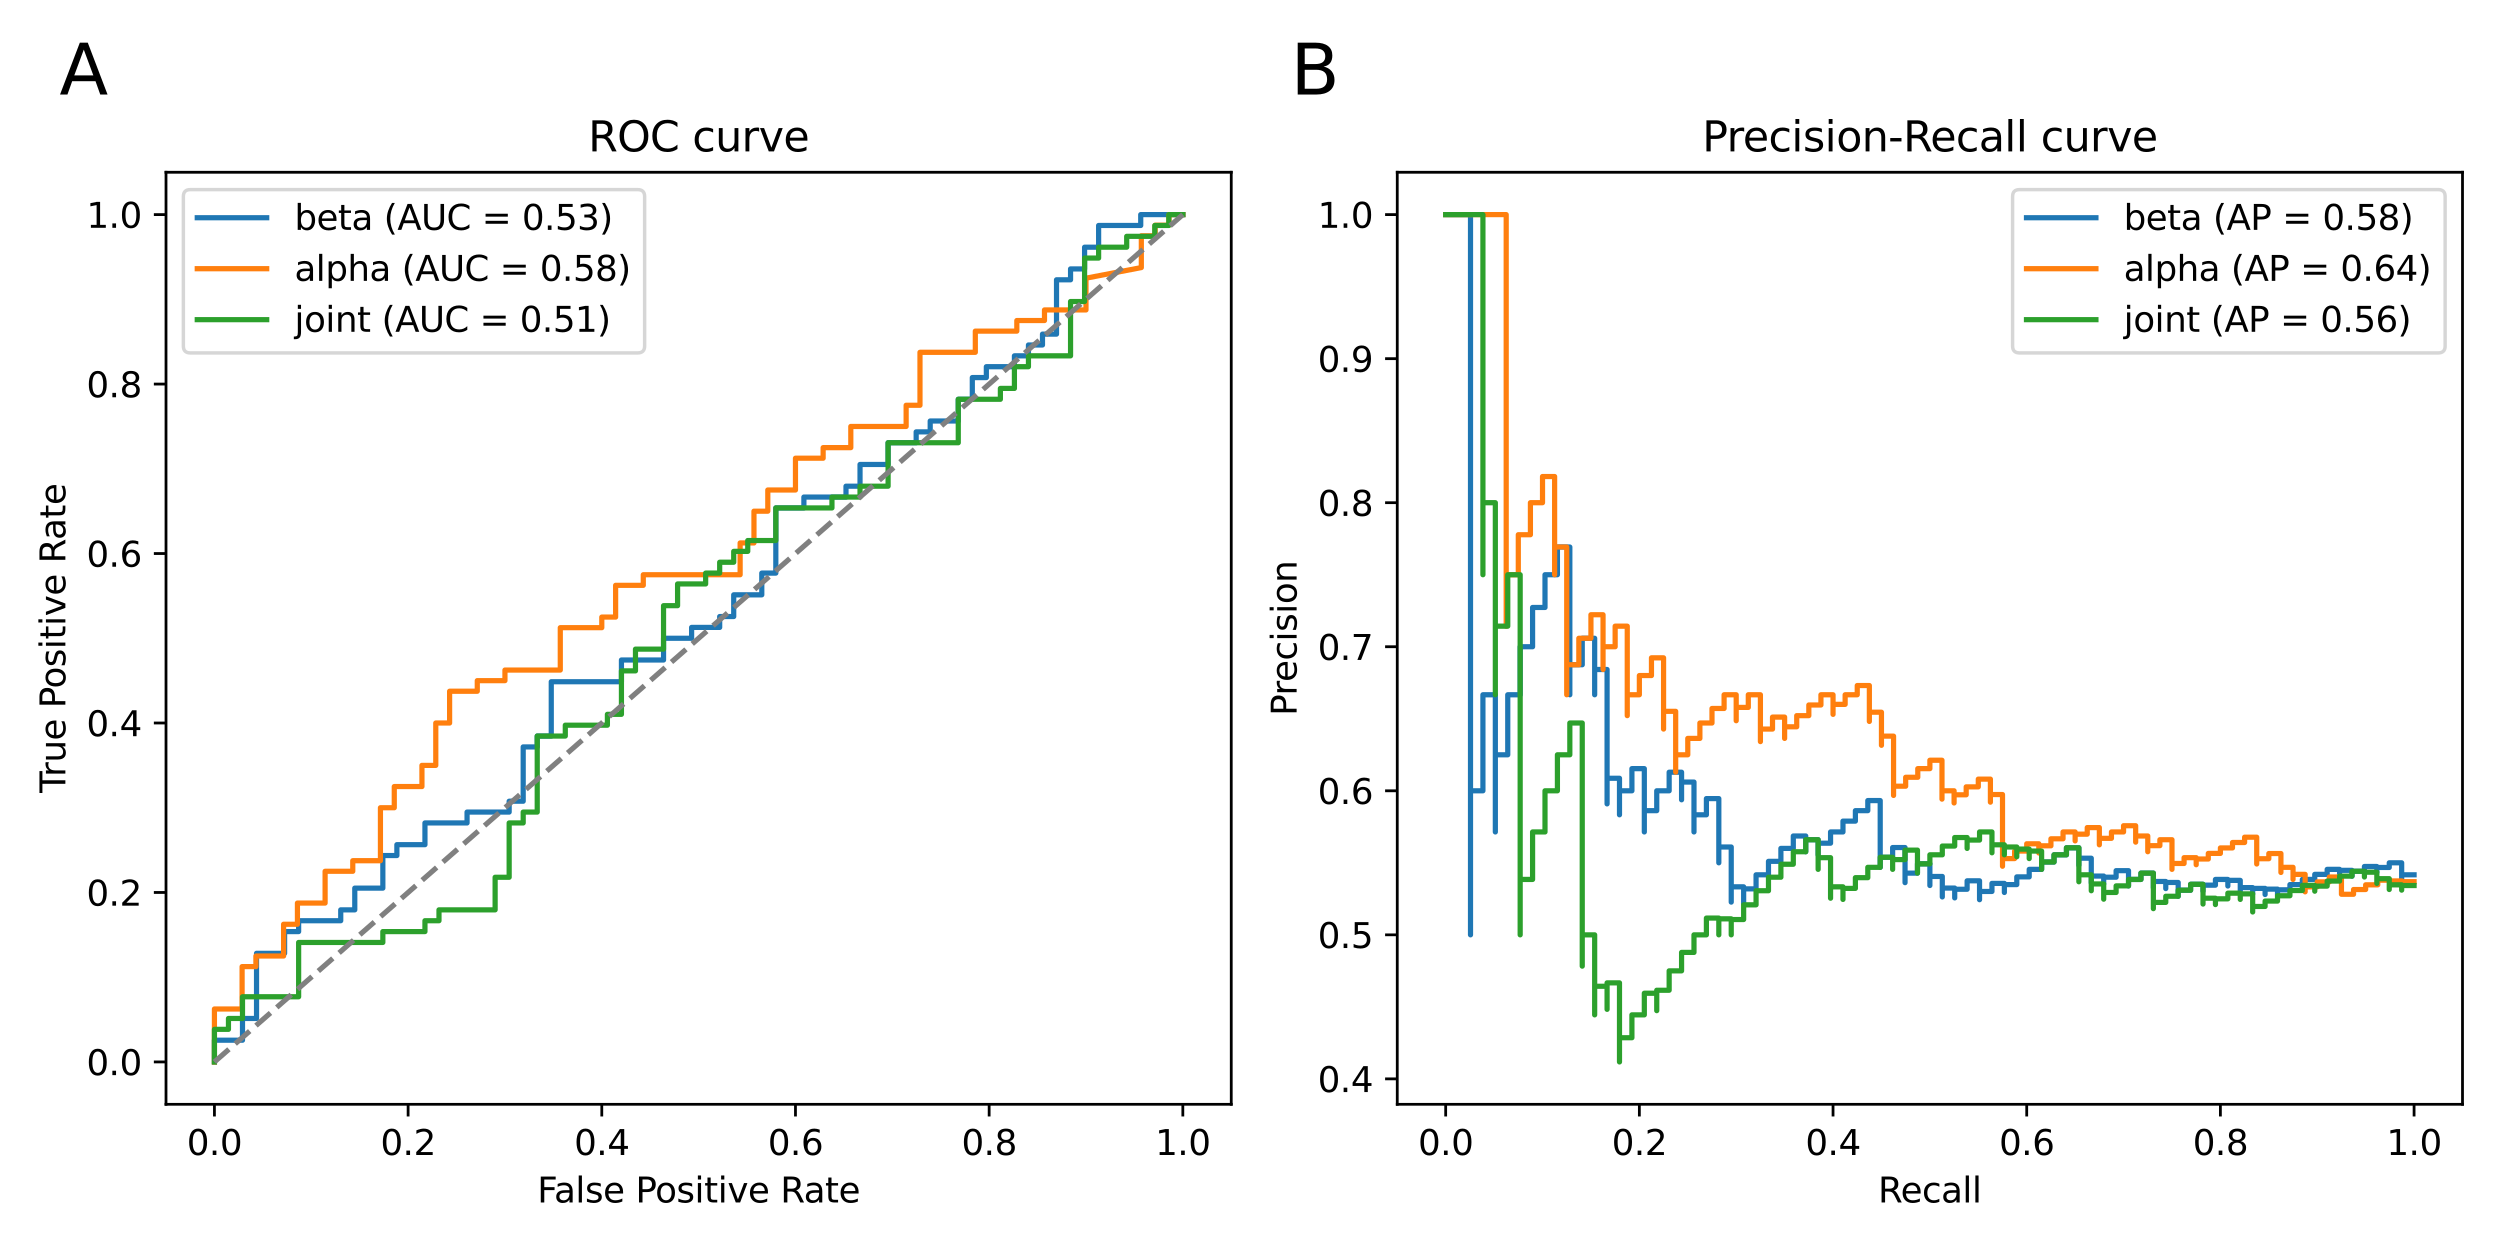 <?xml version="1.0" encoding="utf-8" standalone="no"?>
<!DOCTYPE svg PUBLIC "-//W3C//DTD SVG 1.1//EN"
  "http://www.w3.org/Graphics/SVG/1.1/DTD/svg11.dtd">
<svg xmlns:xlink="http://www.w3.org/1999/xlink" width="720pt" height="360pt" viewBox="0 0 720 360" xmlns="http://www.w3.org/2000/svg" version="1.1">
 <defs>
  <style type="text/css">*{stroke-linejoin: round; stroke-linecap: butt}</style>
 </defs>
 <g id="figure_1">
  <g id="patch_1">
   <path d="M 0 360 
L 720 360 
L 720 0 
L 0 0 
z
" style="fill: #ffffff"/>
  </g>
  <g id="axes_1">
   <g id="patch_2">
    <path d="M 47.81 318.04 
L 354.6 318.04 
L 354.6 49.608 
L 47.81 49.608 
z
" style="fill: #ffffff"/>
   </g>
   <g id="matplotlib.axis_1">
    <g id="xtick_1">
     <g id="line2d_1">
      <defs>
       <path id="m1f11c22a73" d="M 0 0 
L 0 3.5 
" style="stroke: #000000; stroke-width: 0.8"/>
      </defs>
      <g>
       <use xlink:href="#m1f11c22a73" x="61.755" y="318.04" style="stroke: #000000; stroke-width: 0.8"/>
      </g>
     </g>
     <g id="text_1">
      <!-- 0.0 -->
      <g transform="translate(53.803 332.638)scale(0.1 -0.1)">
       <defs>
        <path id="DejaVuSans-30" d="M 2034 4250 
Q 1547 4250 1301 3770 
Q 1056 3291 1056 2328 
Q 1056 1369 1301 889 
Q 1547 409 2034 409 
Q 2525 409 2770 889 
Q 3016 1369 3016 2328 
Q 3016 3291 2770 3770 
Q 2525 4250 2034 4250 
z
M 2034 4750 
Q 2819 4750 3233 4129 
Q 3647 3509 3647 2328 
Q 3647 1150 3233 529 
Q 2819 -91 2034 -91 
Q 1250 -91 836 529 
Q 422 1150 422 2328 
Q 422 3509 836 4129 
Q 1250 4750 2034 4750 
z
" transform="scale(0.016)"/>
        <path id="DejaVuSans-2e" d="M 684 794 
L 1344 794 
L 1344 0 
L 684 0 
L 684 794 
z
" transform="scale(0.016)"/>
       </defs>
       <use xlink:href="#DejaVuSans-30"/>
       <use xlink:href="#DejaVuSans-2e" x="63.623"/>
       <use xlink:href="#DejaVuSans-30" x="95.41"/>
      </g>
     </g>
    </g>
    <g id="xtick_2">
     <g id="line2d_2">
      <g>
       <use xlink:href="#m1f11c22a73" x="117.535" y="318.04" style="stroke: #000000; stroke-width: 0.8"/>
      </g>
     </g>
     <g id="text_2">
      <!-- 0.2 -->
      <g transform="translate(109.583 332.638)scale(0.1 -0.1)">
       <defs>
        <path id="DejaVuSans-32" d="M 1228 531 
L 3431 531 
L 3431 0 
L 469 0 
L 469 531 
Q 828 903 1448 1529 
Q 2069 2156 2228 2338 
Q 2531 2678 2651 2914 
Q 2772 3150 2772 3378 
Q 2772 3750 2511 3984 
Q 2250 4219 1831 4219 
Q 1534 4219 1204 4116 
Q 875 4013 500 3803 
L 500 4441 
Q 881 4594 1212 4672 
Q 1544 4750 1819 4750 
Q 2544 4750 2975 4387 
Q 3406 4025 3406 3419 
Q 3406 3131 3298 2873 
Q 3191 2616 2906 2266 
Q 2828 2175 2409 1742 
Q 1991 1309 1228 531 
z
" transform="scale(0.016)"/>
       </defs>
       <use xlink:href="#DejaVuSans-30"/>
       <use xlink:href="#DejaVuSans-2e" x="63.623"/>
       <use xlink:href="#DejaVuSans-32" x="95.41"/>
      </g>
     </g>
    </g>
    <g id="xtick_3">
     <g id="line2d_3">
      <g>
       <use xlink:href="#m1f11c22a73" x="173.315" y="318.04" style="stroke: #000000; stroke-width: 0.8"/>
      </g>
     </g>
     <g id="text_3">
      <!-- 0.4 -->
      <g transform="translate(165.363 332.638)scale(0.1 -0.1)">
       <defs>
        <path id="DejaVuSans-34" d="M 2419 4116 
L 825 1625 
L 2419 1625 
L 2419 4116 
z
M 2253 4666 
L 3047 4666 
L 3047 1625 
L 3713 1625 
L 3713 1100 
L 3047 1100 
L 3047 0 
L 2419 0 
L 2419 1100 
L 313 1100 
L 313 1709 
L 2253 4666 
z
" transform="scale(0.016)"/>
       </defs>
       <use xlink:href="#DejaVuSans-30"/>
       <use xlink:href="#DejaVuSans-2e" x="63.623"/>
       <use xlink:href="#DejaVuSans-34" x="95.41"/>
      </g>
     </g>
    </g>
    <g id="xtick_4">
     <g id="line2d_4">
      <g>
       <use xlink:href="#m1f11c22a73" x="229.095" y="318.04" style="stroke: #000000; stroke-width: 0.8"/>
      </g>
     </g>
     <g id="text_4">
      <!-- 0.6 -->
      <g transform="translate(221.143 332.638)scale(0.1 -0.1)">
       <defs>
        <path id="DejaVuSans-36" d="M 2113 2584 
Q 1688 2584 1439 2293 
Q 1191 2003 1191 1497 
Q 1191 994 1439 701 
Q 1688 409 2113 409 
Q 2538 409 2786 701 
Q 3034 994 3034 1497 
Q 3034 2003 2786 2293 
Q 2538 2584 2113 2584 
z
M 3366 4563 
L 3366 3988 
Q 3128 4100 2886 4159 
Q 2644 4219 2406 4219 
Q 1781 4219 1451 3797 
Q 1122 3375 1075 2522 
Q 1259 2794 1537 2939 
Q 1816 3084 2150 3084 
Q 2853 3084 3261 2657 
Q 3669 2231 3669 1497 
Q 3669 778 3244 343 
Q 2819 -91 2113 -91 
Q 1303 -91 875 529 
Q 447 1150 447 2328 
Q 447 3434 972 4092 
Q 1497 4750 2381 4750 
Q 2619 4750 2861 4703 
Q 3103 4656 3366 4563 
z
" transform="scale(0.016)"/>
       </defs>
       <use xlink:href="#DejaVuSans-30"/>
       <use xlink:href="#DejaVuSans-2e" x="63.623"/>
       <use xlink:href="#DejaVuSans-36" x="95.41"/>
      </g>
     </g>
    </g>
    <g id="xtick_5">
     <g id="line2d_5">
      <g>
       <use xlink:href="#m1f11c22a73" x="284.875" y="318.04" style="stroke: #000000; stroke-width: 0.8"/>
      </g>
     </g>
     <g id="text_5">
      <!-- 0.8 -->
      <g transform="translate(276.923 332.638)scale(0.1 -0.1)">
       <defs>
        <path id="DejaVuSans-38" d="M 2034 2216 
Q 1584 2216 1326 1975 
Q 1069 1734 1069 1313 
Q 1069 891 1326 650 
Q 1584 409 2034 409 
Q 2484 409 2743 651 
Q 3003 894 3003 1313 
Q 3003 1734 2745 1975 
Q 2488 2216 2034 2216 
z
M 1403 2484 
Q 997 2584 770 2862 
Q 544 3141 544 3541 
Q 544 4100 942 4425 
Q 1341 4750 2034 4750 
Q 2731 4750 3128 4425 
Q 3525 4100 3525 3541 
Q 3525 3141 3298 2862 
Q 3072 2584 2669 2484 
Q 3125 2378 3379 2068 
Q 3634 1759 3634 1313 
Q 3634 634 3220 271 
Q 2806 -91 2034 -91 
Q 1263 -91 848 271 
Q 434 634 434 1313 
Q 434 1759 690 2068 
Q 947 2378 1403 2484 
z
M 1172 3481 
Q 1172 3119 1398 2916 
Q 1625 2713 2034 2713 
Q 2441 2713 2670 2916 
Q 2900 3119 2900 3481 
Q 2900 3844 2670 4047 
Q 2441 4250 2034 4250 
Q 1625 4250 1398 4047 
Q 1172 3844 1172 3481 
z
" transform="scale(0.016)"/>
       </defs>
       <use xlink:href="#DejaVuSans-30"/>
       <use xlink:href="#DejaVuSans-2e" x="63.623"/>
       <use xlink:href="#DejaVuSans-38" x="95.41"/>
      </g>
     </g>
    </g>
    <g id="xtick_6">
     <g id="line2d_6">
      <g>
       <use xlink:href="#m1f11c22a73" x="340.655" y="318.04" style="stroke: #000000; stroke-width: 0.8"/>
      </g>
     </g>
     <g id="text_6">
      <!-- 1.0 -->
      <g transform="translate(332.703 332.638)scale(0.1 -0.1)">
       <defs>
        <path id="DejaVuSans-31" d="M 794 531 
L 1825 531 
L 1825 4091 
L 703 3866 
L 703 4441 
L 1819 4666 
L 2450 4666 
L 2450 531 
L 3481 531 
L 3481 0 
L 794 0 
L 794 531 
z
" transform="scale(0.016)"/>
       </defs>
       <use xlink:href="#DejaVuSans-31"/>
       <use xlink:href="#DejaVuSans-2e" x="63.623"/>
       <use xlink:href="#DejaVuSans-30" x="95.41"/>
      </g>
     </g>
    </g>
    <g id="text_7">
     <!-- False Positive Rate -->
     <g transform="translate(154.739 346.317)scale(0.1 -0.1)">
      <defs>
       <path id="DejaVuSans-46" d="M 628 4666 
L 3309 4666 
L 3309 4134 
L 1259 4134 
L 1259 2759 
L 3109 2759 
L 3109 2228 
L 1259 2228 
L 1259 0 
L 628 0 
L 628 4666 
z
" transform="scale(0.016)"/>
       <path id="DejaVuSans-61" d="M 2194 1759 
Q 1497 1759 1228 1600 
Q 959 1441 959 1056 
Q 959 750 1161 570 
Q 1363 391 1709 391 
Q 2188 391 2477 730 
Q 2766 1069 2766 1631 
L 2766 1759 
L 2194 1759 
z
M 3341 1997 
L 3341 0 
L 2766 0 
L 2766 531 
Q 2569 213 2275 61 
Q 1981 -91 1556 -91 
Q 1019 -91 701 211 
Q 384 513 384 1019 
Q 384 1609 779 1909 
Q 1175 2209 1959 2209 
L 2766 2209 
L 2766 2266 
Q 2766 2663 2505 2880 
Q 2244 3097 1772 3097 
Q 1472 3097 1187 3025 
Q 903 2953 641 2809 
L 641 3341 
Q 956 3463 1253 3523 
Q 1550 3584 1831 3584 
Q 2591 3584 2966 3190 
Q 3341 2797 3341 1997 
z
" transform="scale(0.016)"/>
       <path id="DejaVuSans-6c" d="M 603 4863 
L 1178 4863 
L 1178 0 
L 603 0 
L 603 4863 
z
" transform="scale(0.016)"/>
       <path id="DejaVuSans-73" d="M 2834 3397 
L 2834 2853 
Q 2591 2978 2328 3040 
Q 2066 3103 1784 3103 
Q 1356 3103 1142 2972 
Q 928 2841 928 2578 
Q 928 2378 1081 2264 
Q 1234 2150 1697 2047 
L 1894 2003 
Q 2506 1872 2764 1633 
Q 3022 1394 3022 966 
Q 3022 478 2636 193 
Q 2250 -91 1575 -91 
Q 1294 -91 989 -36 
Q 684 19 347 128 
L 347 722 
Q 666 556 975 473 
Q 1284 391 1588 391 
Q 1994 391 2212 530 
Q 2431 669 2431 922 
Q 2431 1156 2273 1281 
Q 2116 1406 1581 1522 
L 1381 1569 
Q 847 1681 609 1914 
Q 372 2147 372 2553 
Q 372 3047 722 3315 
Q 1072 3584 1716 3584 
Q 2034 3584 2315 3537 
Q 2597 3491 2834 3397 
z
" transform="scale(0.016)"/>
       <path id="DejaVuSans-65" d="M 3597 1894 
L 3597 1613 
L 953 1613 
Q 991 1019 1311 708 
Q 1631 397 2203 397 
Q 2534 397 2845 478 
Q 3156 559 3463 722 
L 3463 178 
Q 3153 47 2828 -22 
Q 2503 -91 2169 -91 
Q 1331 -91 842 396 
Q 353 884 353 1716 
Q 353 2575 817 3079 
Q 1281 3584 2069 3584 
Q 2775 3584 3186 3129 
Q 3597 2675 3597 1894 
z
M 3022 2063 
Q 3016 2534 2758 2815 
Q 2500 3097 2075 3097 
Q 1594 3097 1305 2825 
Q 1016 2553 972 2059 
L 3022 2063 
z
" transform="scale(0.016)"/>
       <path id="DejaVuSans-20" transform="scale(0.016)"/>
       <path id="DejaVuSans-50" d="M 1259 4147 
L 1259 2394 
L 2053 2394 
Q 2494 2394 2734 2622 
Q 2975 2850 2975 3272 
Q 2975 3691 2734 3919 
Q 2494 4147 2053 4147 
L 1259 4147 
z
M 628 4666 
L 2053 4666 
Q 2838 4666 3239 4311 
Q 3641 3956 3641 3272 
Q 3641 2581 3239 2228 
Q 2838 1875 2053 1875 
L 1259 1875 
L 1259 0 
L 628 0 
L 628 4666 
z
" transform="scale(0.016)"/>
       <path id="DejaVuSans-6f" d="M 1959 3097 
Q 1497 3097 1228 2736 
Q 959 2375 959 1747 
Q 959 1119 1226 758 
Q 1494 397 1959 397 
Q 2419 397 2687 759 
Q 2956 1122 2956 1747 
Q 2956 2369 2687 2733 
Q 2419 3097 1959 3097 
z
M 1959 3584 
Q 2709 3584 3137 3096 
Q 3566 2609 3566 1747 
Q 3566 888 3137 398 
Q 2709 -91 1959 -91 
Q 1206 -91 779 398 
Q 353 888 353 1747 
Q 353 2609 779 3096 
Q 1206 3584 1959 3584 
z
" transform="scale(0.016)"/>
       <path id="DejaVuSans-69" d="M 603 3500 
L 1178 3500 
L 1178 0 
L 603 0 
L 603 3500 
z
M 603 4863 
L 1178 4863 
L 1178 4134 
L 603 4134 
L 603 4863 
z
" transform="scale(0.016)"/>
       <path id="DejaVuSans-74" d="M 1172 4494 
L 1172 3500 
L 2356 3500 
L 2356 3053 
L 1172 3053 
L 1172 1153 
Q 1172 725 1289 603 
Q 1406 481 1766 481 
L 2356 481 
L 2356 0 
L 1766 0 
Q 1100 0 847 248 
Q 594 497 594 1153 
L 594 3053 
L 172 3053 
L 172 3500 
L 594 3500 
L 594 4494 
L 1172 4494 
z
" transform="scale(0.016)"/>
       <path id="DejaVuSans-76" d="M 191 3500 
L 800 3500 
L 1894 563 
L 2988 3500 
L 3597 3500 
L 2284 0 
L 1503 0 
L 191 3500 
z
" transform="scale(0.016)"/>
       <path id="DejaVuSans-52" d="M 2841 2188 
Q 3044 2119 3236 1894 
Q 3428 1669 3622 1275 
L 4263 0 
L 3584 0 
L 2988 1197 
Q 2756 1666 2539 1819 
Q 2322 1972 1947 1972 
L 1259 1972 
L 1259 0 
L 628 0 
L 628 4666 
L 2053 4666 
Q 2853 4666 3247 4331 
Q 3641 3997 3641 3322 
Q 3641 2881 3436 2590 
Q 3231 2300 2841 2188 
z
M 1259 4147 
L 1259 2491 
L 2053 2491 
Q 2509 2491 2742 2702 
Q 2975 2913 2975 3322 
Q 2975 3731 2742 3939 
Q 2509 4147 2053 4147 
L 1259 4147 
z
" transform="scale(0.016)"/>
      </defs>
      <use xlink:href="#DejaVuSans-46"/>
      <use xlink:href="#DejaVuSans-61" x="48.395"/>
      <use xlink:href="#DejaVuSans-6c" x="109.674"/>
      <use xlink:href="#DejaVuSans-73" x="137.457"/>
      <use xlink:href="#DejaVuSans-65" x="189.557"/>
      <use xlink:href="#DejaVuSans-20" x="251.08"/>
      <use xlink:href="#DejaVuSans-50" x="282.867"/>
      <use xlink:href="#DejaVuSans-6f" x="339.545"/>
      <use xlink:href="#DejaVuSans-73" x="400.727"/>
      <use xlink:href="#DejaVuSans-69" x="452.826"/>
      <use xlink:href="#DejaVuSans-74" x="480.609"/>
      <use xlink:href="#DejaVuSans-69" x="519.818"/>
      <use xlink:href="#DejaVuSans-76" x="547.602"/>
      <use xlink:href="#DejaVuSans-65" x="606.781"/>
      <use xlink:href="#DejaVuSans-20" x="668.305"/>
      <use xlink:href="#DejaVuSans-52" x="700.092"/>
      <use xlink:href="#DejaVuSans-61" x="767.324"/>
      <use xlink:href="#DejaVuSans-74" x="828.604"/>
      <use xlink:href="#DejaVuSans-65" x="867.812"/>
     </g>
    </g>
   </g>
   <g id="matplotlib.axis_2">
    <g id="ytick_1">
     <g id="line2d_7">
      <defs>
       <path id="mabf8951d3c" d="M 0 0 
L -3.5 0 
" style="stroke: #000000; stroke-width: 0.8"/>
      </defs>
      <g>
       <use xlink:href="#mabf8951d3c" x="47.81" y="305.839" style="stroke: #000000; stroke-width: 0.8"/>
      </g>
     </g>
     <g id="text_8">
      <!-- 0.0 -->
      <g transform="translate(24.907 309.638)scale(0.1 -0.1)">
       <use xlink:href="#DejaVuSans-30"/>
       <use xlink:href="#DejaVuSans-2e" x="63.623"/>
       <use xlink:href="#DejaVuSans-30" x="95.41"/>
      </g>
     </g>
    </g>
    <g id="ytick_2">
     <g id="line2d_8">
      <g>
       <use xlink:href="#mabf8951d3c" x="47.81" y="257.033" style="stroke: #000000; stroke-width: 0.8"/>
      </g>
     </g>
     <g id="text_9">
      <!-- 0.2 -->
      <g transform="translate(24.907 260.832)scale(0.1 -0.1)">
       <use xlink:href="#DejaVuSans-30"/>
       <use xlink:href="#DejaVuSans-2e" x="63.623"/>
       <use xlink:href="#DejaVuSans-32" x="95.41"/>
      </g>
     </g>
    </g>
    <g id="ytick_3">
     <g id="line2d_9">
      <g>
       <use xlink:href="#mabf8951d3c" x="47.81" y="208.227" style="stroke: #000000; stroke-width: 0.8"/>
      </g>
     </g>
     <g id="text_10">
      <!-- 0.4 -->
      <g transform="translate(24.907 212.026)scale(0.1 -0.1)">
       <use xlink:href="#DejaVuSans-30"/>
       <use xlink:href="#DejaVuSans-2e" x="63.623"/>
       <use xlink:href="#DejaVuSans-34" x="95.41"/>
      </g>
     </g>
    </g>
    <g id="ytick_4">
     <g id="line2d_10">
      <g>
       <use xlink:href="#mabf8951d3c" x="47.81" y="159.421" style="stroke: #000000; stroke-width: 0.8"/>
      </g>
     </g>
     <g id="text_11">
      <!-- 0.6 -->
      <g transform="translate(24.907 163.22)scale(0.1 -0.1)">
       <use xlink:href="#DejaVuSans-30"/>
       <use xlink:href="#DejaVuSans-2e" x="63.623"/>
       <use xlink:href="#DejaVuSans-36" x="95.41"/>
      </g>
     </g>
    </g>
    <g id="ytick_5">
     <g id="line2d_11">
      <g>
       <use xlink:href="#mabf8951d3c" x="47.81" y="110.615" style="stroke: #000000; stroke-width: 0.8"/>
      </g>
     </g>
     <g id="text_12">
      <!-- 0.8 -->
      <g transform="translate(24.907 114.414)scale(0.1 -0.1)">
       <use xlink:href="#DejaVuSans-30"/>
       <use xlink:href="#DejaVuSans-2e" x="63.623"/>
       <use xlink:href="#DejaVuSans-38" x="95.41"/>
      </g>
     </g>
    </g>
    <g id="ytick_6">
     <g id="line2d_12">
      <g>
       <use xlink:href="#mabf8951d3c" x="47.81" y="61.809" style="stroke: #000000; stroke-width: 0.8"/>
      </g>
     </g>
     <g id="text_13">
      <!-- 1.0 -->
      <g transform="translate(24.907 65.609)scale(0.1 -0.1)">
       <use xlink:href="#DejaVuSans-31"/>
       <use xlink:href="#DejaVuSans-2e" x="63.623"/>
       <use xlink:href="#DejaVuSans-30" x="95.41"/>
      </g>
     </g>
    </g>
    <g id="text_14">
     <!-- True Positive Rate -->
     <g transform="translate(18.827 228.354)rotate(-90)scale(0.1 -0.1)">
      <defs>
       <path id="DejaVuSans-54" d="M -19 4666 
L 3928 4666 
L 3928 4134 
L 2272 4134 
L 2272 0 
L 1638 0 
L 1638 4134 
L -19 4134 
L -19 4666 
z
" transform="scale(0.016)"/>
       <path id="DejaVuSans-72" d="M 2631 2963 
Q 2534 3019 2420 3045 
Q 2306 3072 2169 3072 
Q 1681 3072 1420 2755 
Q 1159 2438 1159 1844 
L 1159 0 
L 581 0 
L 581 3500 
L 1159 3500 
L 1159 2956 
Q 1341 3275 1631 3429 
Q 1922 3584 2338 3584 
Q 2397 3584 2469 3576 
Q 2541 3569 2628 3553 
L 2631 2963 
z
" transform="scale(0.016)"/>
       <path id="DejaVuSans-75" d="M 544 1381 
L 544 3500 
L 1119 3500 
L 1119 1403 
Q 1119 906 1312 657 
Q 1506 409 1894 409 
Q 2359 409 2629 706 
Q 2900 1003 2900 1516 
L 2900 3500 
L 3475 3500 
L 3475 0 
L 2900 0 
L 2900 538 
Q 2691 219 2414 64 
Q 2138 -91 1772 -91 
Q 1169 -91 856 284 
Q 544 659 544 1381 
z
M 1991 3584 
L 1991 3584 
z
" transform="scale(0.016)"/>
      </defs>
      <use xlink:href="#DejaVuSans-54"/>
      <use xlink:href="#DejaVuSans-72" x="46.334"/>
      <use xlink:href="#DejaVuSans-75" x="87.447"/>
      <use xlink:href="#DejaVuSans-65" x="150.826"/>
      <use xlink:href="#DejaVuSans-20" x="212.35"/>
      <use xlink:href="#DejaVuSans-50" x="244.137"/>
      <use xlink:href="#DejaVuSans-6f" x="300.814"/>
      <use xlink:href="#DejaVuSans-73" x="361.996"/>
      <use xlink:href="#DejaVuSans-69" x="414.096"/>
      <use xlink:href="#DejaVuSans-74" x="441.879"/>
      <use xlink:href="#DejaVuSans-69" x="481.088"/>
      <use xlink:href="#DejaVuSans-76" x="508.871"/>
      <use xlink:href="#DejaVuSans-65" x="568.051"/>
      <use xlink:href="#DejaVuSans-20" x="629.574"/>
      <use xlink:href="#DejaVuSans-52" x="661.361"/>
      <use xlink:href="#DejaVuSans-61" x="728.594"/>
      <use xlink:href="#DejaVuSans-74" x="789.873"/>
      <use xlink:href="#DejaVuSans-65" x="829.082"/>
     </g>
    </g>
   </g>
   <g id="line2d_13">
    <path d="M 61.755 305.839 
L 61.755 302.71 
L 61.755 299.581 
L 69.839 299.581 
L 69.839 293.324 
L 73.881 293.324 
L 73.881 274.553 
L 81.965 274.553 
L 81.965 268.296 
L 86.007 268.296 
L 86.007 265.167 
L 98.133 265.167 
L 98.133 262.038 
L 102.175 262.038 
L 102.175 255.781 
L 110.259 255.781 
L 110.259 246.396 
L 114.301 246.396 
L 114.301 243.267 
L 122.385 243.267 
L 122.385 237.01 
L 134.512 237.01 
L 134.512 233.881 
L 146.638 233.881 
L 146.638 230.753 
L 150.68 230.753 
L 150.68 215.11 
L 154.722 215.11 
L 154.722 211.981 
L 158.764 211.981 
L 158.764 196.338 
L 178.974 196.338 
L 178.974 190.081 
L 191.1 190.081 
L 191.1 183.824 
L 199.184 183.824 
L 199.184 180.695 
L 207.268 180.695 
L 207.268 177.567 
L 211.31 177.567 
L 211.31 171.31 
L 219.394 171.31 
L 219.394 165.053 
L 223.436 165.053 
L 223.436 146.281 
L 231.52 146.281 
L 231.52 143.152 
L 243.646 143.152 
L 243.646 140.024 
L 247.688 140.024 
L 247.688 133.767 
L 255.772 133.767 
L 255.772 127.51 
L 263.856 127.51 
L 263.856 124.381 
L 267.898 124.381 
L 267.898 121.252 
L 275.983 121.252 
L 275.983 114.995 
L 280.025 114.995 
L 280.025 108.738 
L 284.067 108.738 
L 284.067 105.61 
L 292.151 105.61 
L 292.151 102.481 
L 296.193 102.481 
L 296.193 99.352 
L 300.235 99.352 
L 300.235 96.224 
L 304.277 96.224 
L 304.277 80.581 
L 308.319 80.581 
L 308.319 77.452 
L 312.361 77.452 
L 312.361 71.195 
L 316.403 71.195 
L 316.403 64.938 
L 328.529 64.938 
L 328.529 61.809 
L 340.655 61.809 
" clip-path="url(#p66e767c7fa)" style="fill: none; stroke: #1f77b4; stroke-width: 1.5; stroke-linecap: square"/>
   </g>
   <g id="line2d_14">
    <path d="M 61.755 305.839 
L 61.755 302.788 
L 61.755 290.587 
L 69.724 290.587 
L 69.724 278.385 
L 73.708 278.385 
L 73.708 275.335 
L 81.676 275.335 
L 81.676 266.184 
L 85.661 266.184 
L 85.661 260.083 
L 93.629 260.083 
L 93.629 250.932 
L 101.598 250.932 
L 101.598 247.882 
L 109.566 247.882 
L 109.566 232.63 
L 113.551 232.63 
L 113.551 226.529 
L 121.519 226.529 
L 121.519 220.428 
L 125.504 220.428 
L 125.504 208.227 
L 129.488 208.227 
L 129.488 199.076 
L 137.456 199.076 
L 137.456 196.025 
L 145.425 196.025 
L 145.425 192.975 
L 161.362 192.975 
L 161.362 180.774 
L 173.315 180.774 
L 173.315 177.723 
L 177.299 177.723 
L 177.299 168.572 
L 185.268 168.572 
L 185.268 165.522 
L 213.158 165.522 
L 213.158 156.371 
L 217.142 156.371 
L 217.142 147.22 
L 221.126 147.22 
L 221.126 141.119 
L 229.095 141.119 
L 229.095 131.968 
L 237.064 131.968 
L 237.064 128.917 
L 245.032 128.917 
L 245.032 122.817 
L 260.969 122.817 
L 260.969 116.716 
L 264.954 116.716 
L 264.954 101.464 
L 280.891 101.464 
L 280.891 95.363 
L 292.844 95.363 
L 292.844 92.313 
L 300.812 92.313 
L 300.812 89.263 
L 312.765 89.263 
L 312.765 80.112 
L 328.702 77.061 
L 328.702 67.91 
L 332.686 67.91 
L 332.686 64.86 
L 336.671 64.86 
L 336.671 61.809 
L 340.655 61.809 
" clip-path="url(#p66e767c7fa)" style="fill: none; stroke: #ff7f0e; stroke-width: 1.5; stroke-linecap: square"/>
   </g>
   <g id="line2d_15">
    <path d="M 61.755 305.839 
L 61.755 302.71 
L 61.755 296.453 
L 65.797 296.453 
L 65.797 293.324 
L 69.839 293.324 
L 69.839 287.067 
L 86.007 287.067 
L 86.007 271.424 
L 110.259 271.424 
L 110.259 268.296 
L 122.385 268.296 
L 122.385 265.167 
L 126.427 265.167 
L 126.427 262.038 
L 142.596 262.038 
L 142.596 252.653 
L 146.638 252.653 
L 146.638 237.01 
L 150.68 237.01 
L 150.68 233.881 
L 154.722 233.881 
L 154.722 211.981 
L 162.806 211.981 
L 162.806 208.853 
L 174.932 208.853 
L 174.932 205.724 
L 178.974 205.724 
L 178.974 193.21 
L 183.016 193.21 
L 183.016 186.953 
L 191.1 186.953 
L 191.1 174.438 
L 195.142 174.438 
L 195.142 168.181 
L 203.226 168.181 
L 203.226 165.053 
L 207.268 165.053 
L 207.268 161.924 
L 211.31 161.924 
L 211.31 158.795 
L 215.352 158.795 
L 215.352 155.667 
L 223.436 155.667 
L 223.436 146.281 
L 239.604 146.281 
L 239.604 143.152 
L 247.688 143.152 
L 247.688 140.024 
L 255.772 140.024 
L 255.772 127.51 
L 275.983 127.51 
L 275.983 114.995 
L 288.109 114.995 
L 288.109 111.867 
L 292.151 111.867 
L 292.151 105.61 
L 296.193 105.61 
L 296.193 102.481 
L 308.319 102.481 
L 308.319 86.838 
L 312.361 86.838 
L 312.361 74.324 
L 316.403 74.324 
L 316.403 71.195 
L 324.487 71.195 
L 324.487 68.067 
L 332.571 68.067 
L 332.571 64.938 
L 336.613 64.938 
L 336.613 61.809 
L 340.655 61.809 
" clip-path="url(#p66e767c7fa)" style="fill: none; stroke: #2ca02c; stroke-width: 1.5; stroke-linecap: square"/>
   </g>
   <g id="line2d_16">
    <path d="M 61.755 305.839 
L 340.655 61.809 
" clip-path="url(#p66e767c7fa)" style="fill: none; stroke-dasharray: 5.55,2.4; stroke-dashoffset: 0; stroke: #808080; stroke-width: 1.5"/>
   </g>
   <g id="patch_3">
    <path d="M 47.81 318.04 
L 47.81 49.608 
" style="fill: none; stroke: #000000; stroke-width: 0.8; stroke-linejoin: miter; stroke-linecap: square"/>
   </g>
   <g id="patch_4">
    <path d="M 354.6 318.04 
L 354.6 49.608 
" style="fill: none; stroke: #000000; stroke-width: 0.8; stroke-linejoin: miter; stroke-linecap: square"/>
   </g>
   <g id="patch_5">
    <path d="M 47.81 318.04 
L 354.6 318.04 
" style="fill: none; stroke: #000000; stroke-width: 0.8; stroke-linejoin: miter; stroke-linecap: square"/>
   </g>
   <g id="patch_6">
    <path d="M 47.81 49.608 
L 354.6 49.608 
" style="fill: none; stroke: #000000; stroke-width: 0.8; stroke-linejoin: miter; stroke-linecap: square"/>
   </g>
   <g id="text_15">
    <!-- A -->
    <g transform="translate(17.131 27.224)scale(0.2 -0.2)">
     <defs>
      <path id="DejaVuSans-41" d="M 2188 4044 
L 1331 1722 
L 3047 1722 
L 2188 4044 
z
M 1831 4666 
L 2547 4666 
L 4325 0 
L 3669 0 
L 3244 1197 
L 1141 1197 
L 716 0 
L 50 0 
L 1831 4666 
z
" transform="scale(0.016)"/>
     </defs>
     <use xlink:href="#DejaVuSans-41"/>
    </g>
   </g>
   <g id="text_16">
    <!-- ROC curve -->
    <g transform="translate(169.405 43.608)scale(0.12 -0.12)">
     <defs>
      <path id="DejaVuSans-4f" d="M 2522 4238 
Q 1834 4238 1429 3725 
Q 1025 3213 1025 2328 
Q 1025 1447 1429 934 
Q 1834 422 2522 422 
Q 3209 422 3611 934 
Q 4013 1447 4013 2328 
Q 4013 3213 3611 3725 
Q 3209 4238 2522 4238 
z
M 2522 4750 
Q 3503 4750 4090 4092 
Q 4678 3434 4678 2328 
Q 4678 1225 4090 567 
Q 3503 -91 2522 -91 
Q 1538 -91 948 565 
Q 359 1222 359 2328 
Q 359 3434 948 4092 
Q 1538 4750 2522 4750 
z
" transform="scale(0.016)"/>
      <path id="DejaVuSans-43" d="M 4122 4306 
L 4122 3641 
Q 3803 3938 3442 4084 
Q 3081 4231 2675 4231 
Q 1875 4231 1450 3742 
Q 1025 3253 1025 2328 
Q 1025 1406 1450 917 
Q 1875 428 2675 428 
Q 3081 428 3442 575 
Q 3803 722 4122 1019 
L 4122 359 
Q 3791 134 3420 21 
Q 3050 -91 2638 -91 
Q 1578 -91 968 557 
Q 359 1206 359 2328 
Q 359 3453 968 4101 
Q 1578 4750 2638 4750 
Q 3056 4750 3426 4639 
Q 3797 4528 4122 4306 
z
" transform="scale(0.016)"/>
      <path id="DejaVuSans-63" d="M 3122 3366 
L 3122 2828 
Q 2878 2963 2633 3030 
Q 2388 3097 2138 3097 
Q 1578 3097 1268 2742 
Q 959 2388 959 1747 
Q 959 1106 1268 751 
Q 1578 397 2138 397 
Q 2388 397 2633 464 
Q 2878 531 3122 666 
L 3122 134 
Q 2881 22 2623 -34 
Q 2366 -91 2075 -91 
Q 1284 -91 818 406 
Q 353 903 353 1747 
Q 353 2603 823 3093 
Q 1294 3584 2113 3584 
Q 2378 3584 2631 3529 
Q 2884 3475 3122 3366 
z
" transform="scale(0.016)"/>
     </defs>
     <use xlink:href="#DejaVuSans-52"/>
     <use xlink:href="#DejaVuSans-4f" x="69.482"/>
     <use xlink:href="#DejaVuSans-43" x="148.193"/>
     <use xlink:href="#DejaVuSans-20" x="218.018"/>
     <use xlink:href="#DejaVuSans-63" x="249.805"/>
     <use xlink:href="#DejaVuSans-75" x="304.785"/>
     <use xlink:href="#DejaVuSans-72" x="368.164"/>
     <use xlink:href="#DejaVuSans-76" x="409.277"/>
     <use xlink:href="#DejaVuSans-65" x="468.457"/>
    </g>
   </g>
   <g id="legend_1">
    <g id="patch_7">
     <path d="M 54.81 101.642 
L 183.655 101.642 
Q 185.655 101.642 185.655 99.642 
L 185.655 56.608 
Q 185.655 54.608 183.655 54.608 
L 54.81 54.608 
Q 52.81 54.608 52.81 56.608 
L 52.81 99.642 
Q 52.81 101.642 54.81 101.642 
z
" style="fill: #ffffff; opacity: 0.8; stroke: #cccccc; stroke-linejoin: miter"/>
    </g>
    <g id="line2d_17">
     <path d="M 56.81 62.706 
L 66.81 62.706 
L 76.81 62.706 
" style="fill: none; stroke: #1f77b4; stroke-width: 1.5; stroke-linecap: square"/>
    </g>
    <g id="text_17">
     <!-- beta (AUC = 0.53) -->
     <g transform="translate(84.81 66.206)scale(0.1 -0.1)">
      <defs>
       <path id="DejaVuSans-62" d="M 3116 1747 
Q 3116 2381 2855 2742 
Q 2594 3103 2138 3103 
Q 1681 3103 1420 2742 
Q 1159 2381 1159 1747 
Q 1159 1113 1420 752 
Q 1681 391 2138 391 
Q 2594 391 2855 752 
Q 3116 1113 3116 1747 
z
M 1159 2969 
Q 1341 3281 1617 3432 
Q 1894 3584 2278 3584 
Q 2916 3584 3314 3078 
Q 3713 2572 3713 1747 
Q 3713 922 3314 415 
Q 2916 -91 2278 -91 
Q 1894 -91 1617 61 
Q 1341 213 1159 525 
L 1159 0 
L 581 0 
L 581 4863 
L 1159 4863 
L 1159 2969 
z
" transform="scale(0.016)"/>
       <path id="DejaVuSans-28" d="M 1984 4856 
Q 1566 4138 1362 3434 
Q 1159 2731 1159 2009 
Q 1159 1288 1364 580 
Q 1569 -128 1984 -844 
L 1484 -844 
Q 1016 -109 783 600 
Q 550 1309 550 2009 
Q 550 2706 781 3412 
Q 1013 4119 1484 4856 
L 1984 4856 
z
" transform="scale(0.016)"/>
       <path id="DejaVuSans-55" d="M 556 4666 
L 1191 4666 
L 1191 1831 
Q 1191 1081 1462 751 
Q 1734 422 2344 422 
Q 2950 422 3222 751 
Q 3494 1081 3494 1831 
L 3494 4666 
L 4128 4666 
L 4128 1753 
Q 4128 841 3676 375 
Q 3225 -91 2344 -91 
Q 1459 -91 1007 375 
Q 556 841 556 1753 
L 556 4666 
z
" transform="scale(0.016)"/>
       <path id="DejaVuSans-3d" d="M 678 2906 
L 4684 2906 
L 4684 2381 
L 678 2381 
L 678 2906 
z
M 678 1631 
L 4684 1631 
L 4684 1100 
L 678 1100 
L 678 1631 
z
" transform="scale(0.016)"/>
       <path id="DejaVuSans-35" d="M 691 4666 
L 3169 4666 
L 3169 4134 
L 1269 4134 
L 1269 2991 
Q 1406 3038 1543 3061 
Q 1681 3084 1819 3084 
Q 2600 3084 3056 2656 
Q 3513 2228 3513 1497 
Q 3513 744 3044 326 
Q 2575 -91 1722 -91 
Q 1428 -91 1123 -41 
Q 819 9 494 109 
L 494 744 
Q 775 591 1075 516 
Q 1375 441 1709 441 
Q 2250 441 2565 725 
Q 2881 1009 2881 1497 
Q 2881 1984 2565 2268 
Q 2250 2553 1709 2553 
Q 1456 2553 1204 2497 
Q 953 2441 691 2322 
L 691 4666 
z
" transform="scale(0.016)"/>
       <path id="DejaVuSans-33" d="M 2597 2516 
Q 3050 2419 3304 2112 
Q 3559 1806 3559 1356 
Q 3559 666 3084 287 
Q 2609 -91 1734 -91 
Q 1441 -91 1130 -33 
Q 819 25 488 141 
L 488 750 
Q 750 597 1062 519 
Q 1375 441 1716 441 
Q 2309 441 2620 675 
Q 2931 909 2931 1356 
Q 2931 1769 2642 2001 
Q 2353 2234 1838 2234 
L 1294 2234 
L 1294 2753 
L 1863 2753 
Q 2328 2753 2575 2939 
Q 2822 3125 2822 3475 
Q 2822 3834 2567 4026 
Q 2313 4219 1838 4219 
Q 1578 4219 1281 4162 
Q 984 4106 628 3988 
L 628 4550 
Q 988 4650 1302 4700 
Q 1616 4750 1894 4750 
Q 2613 4750 3031 4423 
Q 3450 4097 3450 3541 
Q 3450 3153 3228 2886 
Q 3006 2619 2597 2516 
z
" transform="scale(0.016)"/>
       <path id="DejaVuSans-29" d="M 513 4856 
L 1013 4856 
Q 1481 4119 1714 3412 
Q 1947 2706 1947 2009 
Q 1947 1309 1714 600 
Q 1481 -109 1013 -844 
L 513 -844 
Q 928 -128 1133 580 
Q 1338 1288 1338 2009 
Q 1338 2731 1133 3434 
Q 928 4138 513 4856 
z
" transform="scale(0.016)"/>
      </defs>
      <use xlink:href="#DejaVuSans-62"/>
      <use xlink:href="#DejaVuSans-65" x="63.477"/>
      <use xlink:href="#DejaVuSans-74" x="125"/>
      <use xlink:href="#DejaVuSans-61" x="164.209"/>
      <use xlink:href="#DejaVuSans-20" x="225.488"/>
      <use xlink:href="#DejaVuSans-28" x="257.275"/>
      <use xlink:href="#DejaVuSans-41" x="296.289"/>
      <use xlink:href="#DejaVuSans-55" x="364.697"/>
      <use xlink:href="#DejaVuSans-43" x="437.891"/>
      <use xlink:href="#DejaVuSans-20" x="507.715"/>
      <use xlink:href="#DejaVuSans-3d" x="539.502"/>
      <use xlink:href="#DejaVuSans-20" x="623.291"/>
      <use xlink:href="#DejaVuSans-30" x="655.078"/>
      <use xlink:href="#DejaVuSans-2e" x="718.701"/>
      <use xlink:href="#DejaVuSans-35" x="750.488"/>
      <use xlink:href="#DejaVuSans-33" x="814.111"/>
      <use xlink:href="#DejaVuSans-29" x="877.734"/>
     </g>
    </g>
    <g id="line2d_18">
     <path d="M 56.81 77.385 
L 66.81 77.385 
L 76.81 77.385 
" style="fill: none; stroke: #ff7f0e; stroke-width: 1.5; stroke-linecap: square"/>
    </g>
    <g id="text_18">
     <!-- alpha (AUC = 0.58) -->
     <g transform="translate(84.81 80.885)scale(0.1 -0.1)">
      <defs>
       <path id="DejaVuSans-70" d="M 1159 525 
L 1159 -1331 
L 581 -1331 
L 581 3500 
L 1159 3500 
L 1159 2969 
Q 1341 3281 1617 3432 
Q 1894 3584 2278 3584 
Q 2916 3584 3314 3078 
Q 3713 2572 3713 1747 
Q 3713 922 3314 415 
Q 2916 -91 2278 -91 
Q 1894 -91 1617 61 
Q 1341 213 1159 525 
z
M 3116 1747 
Q 3116 2381 2855 2742 
Q 2594 3103 2138 3103 
Q 1681 3103 1420 2742 
Q 1159 2381 1159 1747 
Q 1159 1113 1420 752 
Q 1681 391 2138 391 
Q 2594 391 2855 752 
Q 3116 1113 3116 1747 
z
" transform="scale(0.016)"/>
       <path id="DejaVuSans-68" d="M 3513 2113 
L 3513 0 
L 2938 0 
L 2938 2094 
Q 2938 2591 2744 2837 
Q 2550 3084 2163 3084 
Q 1697 3084 1428 2787 
Q 1159 2491 1159 1978 
L 1159 0 
L 581 0 
L 581 4863 
L 1159 4863 
L 1159 2956 
Q 1366 3272 1645 3428 
Q 1925 3584 2291 3584 
Q 2894 3584 3203 3211 
Q 3513 2838 3513 2113 
z
" transform="scale(0.016)"/>
      </defs>
      <use xlink:href="#DejaVuSans-61"/>
      <use xlink:href="#DejaVuSans-6c" x="61.279"/>
      <use xlink:href="#DejaVuSans-70" x="89.062"/>
      <use xlink:href="#DejaVuSans-68" x="152.539"/>
      <use xlink:href="#DejaVuSans-61" x="215.918"/>
      <use xlink:href="#DejaVuSans-20" x="277.197"/>
      <use xlink:href="#DejaVuSans-28" x="308.984"/>
      <use xlink:href="#DejaVuSans-41" x="347.998"/>
      <use xlink:href="#DejaVuSans-55" x="416.406"/>
      <use xlink:href="#DejaVuSans-43" x="489.6"/>
      <use xlink:href="#DejaVuSans-20" x="559.424"/>
      <use xlink:href="#DejaVuSans-3d" x="591.211"/>
      <use xlink:href="#DejaVuSans-20" x="675"/>
      <use xlink:href="#DejaVuSans-30" x="706.787"/>
      <use xlink:href="#DejaVuSans-2e" x="770.41"/>
      <use xlink:href="#DejaVuSans-35" x="802.197"/>
      <use xlink:href="#DejaVuSans-38" x="865.82"/>
      <use xlink:href="#DejaVuSans-29" x="929.443"/>
     </g>
    </g>
    <g id="line2d_19">
     <path d="M 56.81 92.063 
L 66.81 92.063 
L 76.81 92.063 
" style="fill: none; stroke: #2ca02c; stroke-width: 1.5; stroke-linecap: square"/>
    </g>
    <g id="text_19">
     <!-- joint (AUC = 0.51) -->
     <g transform="translate(84.81 95.563)scale(0.1 -0.1)">
      <defs>
       <path id="DejaVuSans-6a" d="M 603 3500 
L 1178 3500 
L 1178 -63 
Q 1178 -731 923 -1031 
Q 669 -1331 103 -1331 
L -116 -1331 
L -116 -844 
L 38 -844 
Q 366 -844 484 -692 
Q 603 -541 603 -63 
L 603 3500 
z
M 603 4863 
L 1178 4863 
L 1178 4134 
L 603 4134 
L 603 4863 
z
" transform="scale(0.016)"/>
       <path id="DejaVuSans-6e" d="M 3513 2113 
L 3513 0 
L 2938 0 
L 2938 2094 
Q 2938 2591 2744 2837 
Q 2550 3084 2163 3084 
Q 1697 3084 1428 2787 
Q 1159 2491 1159 1978 
L 1159 0 
L 581 0 
L 581 3500 
L 1159 3500 
L 1159 2956 
Q 1366 3272 1645 3428 
Q 1925 3584 2291 3584 
Q 2894 3584 3203 3211 
Q 3513 2838 3513 2113 
z
" transform="scale(0.016)"/>
      </defs>
      <use xlink:href="#DejaVuSans-6a"/>
      <use xlink:href="#DejaVuSans-6f" x="27.783"/>
      <use xlink:href="#DejaVuSans-69" x="88.965"/>
      <use xlink:href="#DejaVuSans-6e" x="116.748"/>
      <use xlink:href="#DejaVuSans-74" x="180.127"/>
      <use xlink:href="#DejaVuSans-20" x="219.336"/>
      <use xlink:href="#DejaVuSans-28" x="251.123"/>
      <use xlink:href="#DejaVuSans-41" x="290.137"/>
      <use xlink:href="#DejaVuSans-55" x="358.545"/>
      <use xlink:href="#DejaVuSans-43" x="431.738"/>
      <use xlink:href="#DejaVuSans-20" x="501.562"/>
      <use xlink:href="#DejaVuSans-3d" x="533.35"/>
      <use xlink:href="#DejaVuSans-20" x="617.139"/>
      <use xlink:href="#DejaVuSans-30" x="648.926"/>
      <use xlink:href="#DejaVuSans-2e" x="712.549"/>
      <use xlink:href="#DejaVuSans-35" x="744.336"/>
      <use xlink:href="#DejaVuSans-31" x="807.959"/>
      <use xlink:href="#DejaVuSans-29" x="871.582"/>
     </g>
    </g>
   </g>
  </g>
  <g id="axes_2">
   <g id="patch_8">
    <path d="M 402.41 318.04 
L 709.2 318.04 
L 709.2 49.608 
L 402.41 49.608 
z
" style="fill: #ffffff"/>
   </g>
   <g id="matplotlib.axis_3">
    <g id="xtick_7">
     <g id="line2d_20">
      <g>
       <use xlink:href="#m1f11c22a73" x="416.355" y="318.04" style="stroke: #000000; stroke-width: 0.8"/>
      </g>
     </g>
     <g id="text_20">
      <!-- 0.0 -->
      <g transform="translate(408.403 332.638)scale(0.1 -0.1)">
       <use xlink:href="#DejaVuSans-30"/>
       <use xlink:href="#DejaVuSans-2e" x="63.623"/>
       <use xlink:href="#DejaVuSans-30" x="95.41"/>
      </g>
     </g>
    </g>
    <g id="xtick_8">
     <g id="line2d_21">
      <g>
       <use xlink:href="#m1f11c22a73" x="472.135" y="318.04" style="stroke: #000000; stroke-width: 0.8"/>
      </g>
     </g>
     <g id="text_21">
      <!-- 0.2 -->
      <g transform="translate(464.183 332.638)scale(0.1 -0.1)">
       <use xlink:href="#DejaVuSans-30"/>
       <use xlink:href="#DejaVuSans-2e" x="63.623"/>
       <use xlink:href="#DejaVuSans-32" x="95.41"/>
      </g>
     </g>
    </g>
    <g id="xtick_9">
     <g id="line2d_22">
      <g>
       <use xlink:href="#m1f11c22a73" x="527.915" y="318.04" style="stroke: #000000; stroke-width: 0.8"/>
      </g>
     </g>
     <g id="text_22">
      <!-- 0.4 -->
      <g transform="translate(519.963 332.638)scale(0.1 -0.1)">
       <use xlink:href="#DejaVuSans-30"/>
       <use xlink:href="#DejaVuSans-2e" x="63.623"/>
       <use xlink:href="#DejaVuSans-34" x="95.41"/>
      </g>
     </g>
    </g>
    <g id="xtick_10">
     <g id="line2d_23">
      <g>
       <use xlink:href="#m1f11c22a73" x="583.695" y="318.04" style="stroke: #000000; stroke-width: 0.8"/>
      </g>
     </g>
     <g id="text_23">
      <!-- 0.6 -->
      <g transform="translate(575.743 332.638)scale(0.1 -0.1)">
       <use xlink:href="#DejaVuSans-30"/>
       <use xlink:href="#DejaVuSans-2e" x="63.623"/>
       <use xlink:href="#DejaVuSans-36" x="95.41"/>
      </g>
     </g>
    </g>
    <g id="xtick_11">
     <g id="line2d_24">
      <g>
       <use xlink:href="#m1f11c22a73" x="639.475" y="318.04" style="stroke: #000000; stroke-width: 0.8"/>
      </g>
     </g>
     <g id="text_24">
      <!-- 0.8 -->
      <g transform="translate(631.523 332.638)scale(0.1 -0.1)">
       <use xlink:href="#DejaVuSans-30"/>
       <use xlink:href="#DejaVuSans-2e" x="63.623"/>
       <use xlink:href="#DejaVuSans-38" x="95.41"/>
      </g>
     </g>
    </g>
    <g id="xtick_12">
     <g id="line2d_25">
      <g>
       <use xlink:href="#m1f11c22a73" x="695.255" y="318.04" style="stroke: #000000; stroke-width: 0.8"/>
      </g>
     </g>
     <g id="text_25">
      <!-- 1.0 -->
      <g transform="translate(687.303 332.638)scale(0.1 -0.1)">
       <use xlink:href="#DejaVuSans-31"/>
       <use xlink:href="#DejaVuSans-2e" x="63.623"/>
       <use xlink:href="#DejaVuSans-30" x="95.41"/>
      </g>
     </g>
    </g>
    <g id="text_26">
     <!-- Recall -->
     <g transform="translate(540.888 346.317)scale(0.1 -0.1)">
      <use xlink:href="#DejaVuSans-52"/>
      <use xlink:href="#DejaVuSans-65" x="64.982"/>
      <use xlink:href="#DejaVuSans-63" x="126.506"/>
      <use xlink:href="#DejaVuSans-61" x="181.486"/>
      <use xlink:href="#DejaVuSans-6c" x="242.766"/>
      <use xlink:href="#DejaVuSans-6c" x="270.549"/>
     </g>
    </g>
   </g>
   <g id="matplotlib.axis_4">
    <g id="ytick_7">
     <g id="line2d_26">
      <g>
       <use xlink:href="#mabf8951d3c" x="402.41" y="310.719" style="stroke: #000000; stroke-width: 0.8"/>
      </g>
     </g>
     <g id="text_27">
      <!-- 0.4 -->
      <g transform="translate(379.507 314.518)scale(0.1 -0.1)">
       <use xlink:href="#DejaVuSans-30"/>
       <use xlink:href="#DejaVuSans-2e" x="63.623"/>
       <use xlink:href="#DejaVuSans-34" x="95.41"/>
      </g>
     </g>
    </g>
    <g id="ytick_8">
     <g id="line2d_27">
      <g>
       <use xlink:href="#mabf8951d3c" x="402.41" y="269.234" style="stroke: #000000; stroke-width: 0.8"/>
      </g>
     </g>
     <g id="text_28">
      <!-- 0.5 -->
      <g transform="translate(379.507 273.033)scale(0.1 -0.1)">
       <use xlink:href="#DejaVuSans-30"/>
       <use xlink:href="#DejaVuSans-2e" x="63.623"/>
       <use xlink:href="#DejaVuSans-35" x="95.41"/>
      </g>
     </g>
    </g>
    <g id="ytick_9">
     <g id="line2d_28">
      <g>
       <use xlink:href="#mabf8951d3c" x="402.41" y="227.749" style="stroke: #000000; stroke-width: 0.8"/>
      </g>
     </g>
     <g id="text_29">
      <!-- 0.6 -->
      <g transform="translate(379.507 231.548)scale(0.1 -0.1)">
       <use xlink:href="#DejaVuSans-30"/>
       <use xlink:href="#DejaVuSans-2e" x="63.623"/>
       <use xlink:href="#DejaVuSans-36" x="95.41"/>
      </g>
     </g>
    </g>
    <g id="ytick_10">
     <g id="line2d_29">
      <g>
       <use xlink:href="#mabf8951d3c" x="402.41" y="186.264" style="stroke: #000000; stroke-width: 0.8"/>
      </g>
     </g>
     <g id="text_30">
      <!-- 0.7 -->
      <g transform="translate(379.507 190.064)scale(0.1 -0.1)">
       <defs>
        <path id="DejaVuSans-37" d="M 525 4666 
L 3525 4666 
L 3525 4397 
L 1831 0 
L 1172 0 
L 2766 4134 
L 525 4134 
L 525 4666 
z
" transform="scale(0.016)"/>
       </defs>
       <use xlink:href="#DejaVuSans-30"/>
       <use xlink:href="#DejaVuSans-2e" x="63.623"/>
       <use xlink:href="#DejaVuSans-37" x="95.41"/>
      </g>
     </g>
    </g>
    <g id="ytick_11">
     <g id="line2d_30">
      <g>
       <use xlink:href="#mabf8951d3c" x="402.41" y="144.779" style="stroke: #000000; stroke-width: 0.8"/>
      </g>
     </g>
     <g id="text_31">
      <!-- 0.8 -->
      <g transform="translate(379.507 148.579)scale(0.1 -0.1)">
       <use xlink:href="#DejaVuSans-30"/>
       <use xlink:href="#DejaVuSans-2e" x="63.623"/>
       <use xlink:href="#DejaVuSans-38" x="95.41"/>
      </g>
     </g>
    </g>
    <g id="ytick_12">
     <g id="line2d_31">
      <g>
       <use xlink:href="#mabf8951d3c" x="402.41" y="103.294" style="stroke: #000000; stroke-width: 0.8"/>
      </g>
     </g>
     <g id="text_32">
      <!-- 0.9 -->
      <g transform="translate(379.507 107.094)scale(0.1 -0.1)">
       <defs>
        <path id="DejaVuSans-39" d="M 703 97 
L 703 672 
Q 941 559 1184 500 
Q 1428 441 1663 441 
Q 2288 441 2617 861 
Q 2947 1281 2994 2138 
Q 2813 1869 2534 1725 
Q 2256 1581 1919 1581 
Q 1219 1581 811 2004 
Q 403 2428 403 3163 
Q 403 3881 828 4315 
Q 1253 4750 1959 4750 
Q 2769 4750 3195 4129 
Q 3622 3509 3622 2328 
Q 3622 1225 3098 567 
Q 2575 -91 1691 -91 
Q 1453 -91 1209 -44 
Q 966 3 703 97 
z
M 1959 2075 
Q 2384 2075 2632 2365 
Q 2881 2656 2881 3163 
Q 2881 3666 2632 3958 
Q 2384 4250 1959 4250 
Q 1534 4250 1286 3958 
Q 1038 3666 1038 3163 
Q 1038 2656 1286 2365 
Q 1534 2075 1959 2075 
z
" transform="scale(0.016)"/>
       </defs>
       <use xlink:href="#DejaVuSans-30"/>
       <use xlink:href="#DejaVuSans-2e" x="63.623"/>
       <use xlink:href="#DejaVuSans-39" x="95.41"/>
      </g>
     </g>
    </g>
    <g id="ytick_13">
     <g id="line2d_32">
      <g>
       <use xlink:href="#mabf8951d3c" x="402.41" y="61.809" style="stroke: #000000; stroke-width: 0.8"/>
      </g>
     </g>
     <g id="text_33">
      <!-- 1.0 -->
      <g transform="translate(379.507 65.609)scale(0.1 -0.1)">
       <use xlink:href="#DejaVuSans-31"/>
       <use xlink:href="#DejaVuSans-2e" x="63.623"/>
       <use xlink:href="#DejaVuSans-30" x="95.41"/>
      </g>
     </g>
    </g>
    <g id="text_34">
     <!-- Precision -->
     <g transform="translate(373.427 206.131)rotate(-90)scale(0.1 -0.1)">
      <use xlink:href="#DejaVuSans-50"/>
      <use xlink:href="#DejaVuSans-72" x="58.553"/>
      <use xlink:href="#DejaVuSans-65" x="97.416"/>
      <use xlink:href="#DejaVuSans-63" x="158.939"/>
      <use xlink:href="#DejaVuSans-69" x="213.92"/>
      <use xlink:href="#DejaVuSans-73" x="241.703"/>
      <use xlink:href="#DejaVuSans-69" x="293.803"/>
      <use xlink:href="#DejaVuSans-6f" x="321.586"/>
      <use xlink:href="#DejaVuSans-6e" x="382.768"/>
     </g>
    </g>
   </g>
   <g id="line2d_33">
    <path d="M 695.255 251.949 
L 691.679 251.949 
L 691.679 253.278 
L 691.679 248.492 
L 688.104 248.492 
L 688.104 249.835 
L 684.528 249.835 
L 684.528 251.197 
L 684.528 249.552 
L 680.952 249.552 
L 680.952 250.932 
L 677.377 250.932 
L 677.377 252.333 
L 677.377 250.659 
L 673.801 250.659 
L 673.801 252.079 
L 673.801 250.377 
L 670.226 250.377 
L 670.226 251.817 
L 666.65 251.817 
L 666.65 253.278 
L 663.074 253.278 
L 663.074 254.763 
L 659.499 254.763 
L 659.499 256.27 
L 655.923 256.27 
L 655.923 257.801 
L 655.923 256.064 
L 652.347 256.064 
L 652.347 257.618 
L 652.347 255.852 
L 648.772 255.852 
L 648.772 257.43 
L 648.772 255.633 
L 645.196 255.633 
L 645.196 257.234 
L 645.196 253.547 
L 641.62 253.547 
L 641.62 255.171 
L 641.62 253.278 
L 638.045 253.278 
L 638.045 254.929 
L 634.469 254.929 
L 634.469 256.608 
L 634.469 254.678 
L 630.893 254.678 
L 630.893 256.385 
L 627.318 256.385 
L 627.318 258.122 
L 627.318 254.149 
L 623.742 254.149 
L 623.742 255.913 
L 623.742 253.869 
L 620.167 253.869 
L 620.167 255.664 
L 620.167 251.455 
L 616.591 251.455 
L 616.591 253.278 
L 613.015 253.278 
L 613.015 255.137 
L 613.015 250.751 
L 609.44 250.751 
L 609.44 252.64 
L 605.864 252.64 
L 605.864 254.568 
L 605.864 252.302 
L 602.288 252.302 
L 602.288 254.265 
L 602.288 247.168 
L 598.713 247.168 
L 598.713 249.161 
L 598.713 244.161 
L 595.137 244.161 
L 595.137 246.187 
L 591.561 246.187 
L 591.561 248.259 
L 587.986 248.259 
L 587.986 250.377 
L 584.41 250.377 
L 584.41 252.545 
L 580.834 252.545 
L 580.834 254.763 
L 577.259 254.763 
L 577.259 257.033 
L 577.259 254.418 
L 573.683 254.418 
L 573.683 256.739 
L 570.108 256.739 
L 570.108 259.116 
L 570.108 253.677 
L 566.532 253.677 
L 566.532 256.106 
L 562.956 256.106 
L 562.956 258.597 
L 562.956 255.765 
L 559.381 255.765 
L 559.381 258.317 
L 559.381 252.416 
L 555.805 252.416 
L 555.805 255.027 
L 555.805 248.784 
L 552.229 248.784 
L 552.229 251.455 
L 548.654 251.455 
L 548.654 254.203 
L 548.654 244.092 
L 545.078 244.092 
L 545.078 246.896 
L 541.502 246.896 
L 541.502 249.788 
L 541.502 230.562 
L 537.927 230.562 
L 537.927 233.471 
L 534.351 233.471 
L 534.351 236.483 
L 530.776 236.483 
L 530.776 239.602 
L 527.2 239.602 
L 527.2 242.835 
L 523.624 242.835 
L 523.624 246.187 
L 523.624 241.838 
L 520.049 241.838 
L 520.049 245.301 
L 520.049 240.764 
L 516.473 240.764 
L 516.473 244.343 
L 512.897 244.343 
L 512.897 248.068 
L 509.322 248.068 
L 509.322 251.949 
L 505.746 251.949 
L 505.746 255.994 
L 502.17 255.994 
L 502.17 260.216 
L 502.17 255.406 
L 498.595 255.406 
L 498.595 259.806 
L 498.595 243.938 
L 495.019 243.938 
L 495.019 248.492 
L 495.019 229.992 
L 491.443 229.992 
L 491.443 234.663 
L 487.868 234.663 
L 487.868 239.602 
L 487.868 225.235 
L 484.292 225.235 
L 484.292 230.342 
L 484.292 222.396 
L 480.717 222.396 
L 480.717 227.749 
L 477.141 227.749 
L 477.141 233.471 
L 473.565 233.471 
L 473.565 239.602 
L 473.565 221.367 
L 469.99 221.367 
L 469.99 227.749 
L 466.414 227.749 
L 466.414 234.663 
L 466.414 224.142 
L 462.838 224.142 
L 462.838 231.521 
L 462.838 192.815 
L 459.263 192.815 
L 459.263 200.093 
L 459.263 183.824 
L 455.687 183.824 
L 455.687 191.45 
L 452.111 191.45 
L 452.111 200.093 
L 452.111 157.544 
L 448.536 157.544 
L 448.536 165.522 
L 444.96 165.522 
L 444.96 174.95 
L 441.384 174.95 
L 441.384 186.264 
L 437.809 186.264 
L 437.809 200.093 
L 434.233 200.093 
L 434.233 217.378 
L 430.658 217.378 
L 430.658 239.602 
L 430.658 200.093 
L 427.082 200.093 
L 427.082 227.749 
L 423.506 227.749 
L 423.506 269.234 
L 423.506 61.809 
L 416.355 61.809 
L 416.355 61.809 
" clip-path="url(#p5692b8b1b7)" style="fill: none; stroke: #1f77b4; stroke-width: 1.5; stroke-linecap: square"/>
   </g>
   <g id="line2d_34">
    <path d="M 695.255 253.921 
L 691.769 253.921 
L 691.769 255.219 
L 691.769 253.713 
L 688.283 253.713 
L 688.283 255.027 
L 688.283 253.499 
L 684.796 253.499 
L 684.796 254.83 
L 681.31 254.83 
L 681.31 256.179 
L 677.824 256.179 
L 677.824 257.548 
L 674.337 257.548 
L 674.337 252.58 
L 670.851 252.58 
L 670.851 253.982 
L 667.365 253.982 
L 667.365 255.406 
L 663.879 255.406 
L 663.879 256.851 
L 663.879 251.817 
L 660.393 251.817 
L 660.393 253.278 
L 660.393 249.788 
L 656.906 249.788 
L 656.906 251.268 
L 656.906 245.815 
L 653.42 245.815 
L 653.42 247.311 
L 649.934 247.311 
L 649.934 248.832 
L 649.934 241.109 
L 646.447 241.109 
L 646.447 242.641 
L 642.961 242.641 
L 642.961 244.2 
L 639.475 244.2 
L 639.475 245.786 
L 635.989 245.786 
L 635.989 247.4 
L 632.503 247.4 
L 632.503 249.042 
L 632.503 247.01 
L 629.016 247.01 
L 629.016 248.679 
L 625.53 248.679 
L 625.53 250.377 
L 625.53 241.838 
L 622.044 241.838 
L 622.044 243.553 
L 618.558 243.553 
L 618.558 245.301 
L 618.558 240.764 
L 615.071 240.764 
L 615.071 242.536 
L 615.071 237.806 
L 611.585 237.806 
L 611.585 239.602 
L 608.099 239.602 
L 608.099 241.435 
L 604.612 241.435 
L 604.612 243.306 
L 604.612 238.341 
L 601.126 238.341 
L 601.126 240.239 
L 597.64 240.239 
L 597.64 242.179 
L 597.64 239.602 
L 594.154 239.602 
L 594.154 241.578 
L 590.668 241.578 
L 590.668 243.597 
L 587.181 243.597 
L 587.181 245.663 
L 587.181 243.008 
L 583.695 243.008 
L 583.695 245.115 
L 580.209 245.115 
L 580.209 247.272 
L 576.722 247.272 
L 576.722 249.479 
L 576.722 228.827 
L 573.236 228.827 
L 573.236 231.024 
L 573.236 224.386 
L 569.75 224.386 
L 569.75 226.613 
L 566.264 226.613 
L 566.264 228.902 
L 562.778 228.902 
L 562.778 231.255 
L 562.778 227.749 
L 559.291 227.749 
L 559.291 230.154 
L 559.291 218.949 
L 555.805 218.949 
L 555.805 221.367 
L 552.319 221.367 
L 552.319 223.86 
L 548.832 223.86 
L 548.832 226.432 
L 545.346 226.432 
L 545.346 229.087 
L 545.346 212.014 
L 541.86 212.014 
L 541.86 214.649 
L 541.86 205.121 
L 538.374 205.121 
L 538.374 207.775 
L 538.374 197.433 
L 534.888 197.433 
L 534.888 200.093 
L 531.401 200.093 
L 531.401 202.858 
L 527.915 202.858 
L 527.915 205.737 
L 527.915 200.093 
L 524.429 200.093 
L 524.429 203.035 
L 520.942 203.035 
L 520.942 206.105 
L 517.456 206.105 
L 517.456 209.311 
L 513.97 209.311 
L 513.97 212.664 
L 513.97 206.524 
L 510.484 206.524 
L 510.484 209.97 
L 506.998 209.97 
L 506.998 213.584 
L 506.998 200.093 
L 503.511 200.093 
L 503.511 203.732 
L 500.025 203.732 
L 500.025 207.567 
L 500.025 200.093 
L 496.539 200.093 
L 496.539 204.044 
L 493.053 204.044 
L 493.053 208.227 
L 489.566 208.227 
L 489.566 212.664 
L 486.08 212.664 
L 486.08 217.378 
L 482.594 217.378 
L 482.594 222.396 
L 482.594 204.861 
L 479.108 204.861 
L 479.108 209.97 
L 479.108 189.455 
L 475.621 189.455 
L 475.621 194.561 
L 472.135 194.561 
L 472.135 200.093 
L 468.649 200.093 
L 468.649 206.105 
L 468.649 180.338 
L 465.163 180.338 
L 465.163 186.264 
L 461.676 186.264 
L 461.676 192.815 
L 461.676 177.045 
L 458.19 177.045 
L 458.19 183.824 
L 454.704 183.824 
L 454.704 191.45 
L 451.217 191.45 
L 451.217 200.093 
L 451.217 157.544 
L 447.731 157.544 
L 447.731 165.522 
L 447.731 137.237 
L 444.245 137.237 
L 444.245 144.779 
L 440.759 144.779 
L 440.759 153.998 
L 437.272 153.998 
L 437.272 165.522 
L 433.786 165.522 
L 433.786 180.338 
L 433.786 61.809 
L 416.355 61.809 
L 416.355 61.809 
" clip-path="url(#p5692b8b1b7)" style="fill: none; stroke: #ff7f0e; stroke-width: 1.5; stroke-linecap: square"/>
   </g>
   <g id="line2d_35">
    <path d="M 695.255 255.027 
L 691.679 255.027 
L 691.679 256.36 
L 691.679 254.83 
L 688.104 254.83 
L 688.104 256.179 
L 688.104 253.052 
L 684.528 253.052 
L 684.528 254.418 
L 684.528 251.197 
L 680.952 251.197 
L 680.952 252.58 
L 680.952 250.932 
L 677.377 250.932 
L 677.377 252.333 
L 673.801 252.333 
L 673.801 253.755 
L 670.226 253.755 
L 670.226 255.198 
L 666.65 255.198 
L 666.65 256.663 
L 666.65 254.984 
L 663.074 254.984 
L 663.074 256.47 
L 659.499 256.47 
L 659.499 257.979 
L 655.923 257.979 
L 655.923 259.511 
L 652.347 259.511 
L 652.347 261.068 
L 648.772 261.068 
L 648.772 262.649 
L 648.772 257.43 
L 645.196 257.43 
L 645.196 259.033 
L 645.196 257.234 
L 641.62 257.234 
L 641.62 258.863 
L 638.045 258.863 
L 638.045 260.519 
L 638.045 258.687 
L 634.469 258.687 
L 634.469 260.37 
L 634.469 254.678 
L 630.893 254.678 
L 630.893 256.385 
L 627.318 256.385 
L 627.318 258.122 
L 623.742 258.122 
L 623.742 259.891 
L 620.167 259.891 
L 620.167 261.691 
L 620.167 251.455 
L 616.591 251.455 
L 616.591 253.278 
L 613.015 253.278 
L 613.015 255.137 
L 609.44 255.137 
L 609.44 257.033 
L 605.864 257.033 
L 605.864 258.966 
L 605.864 254.568 
L 602.288 254.568 
L 602.288 256.535 
L 602.288 251.949 
L 598.713 251.949 
L 598.713 253.95 
L 598.713 244.161 
L 595.137 244.161 
L 595.137 246.187 
L 591.561 246.187 
L 591.561 248.259 
L 587.986 248.259 
L 587.986 250.377 
L 587.986 245.115 
L 584.41 245.115 
L 584.41 247.272 
L 584.41 244.541 
L 580.834 244.541 
L 580.834 246.742 
L 580.834 243.938 
L 577.259 243.938 
L 577.259 246.187 
L 577.259 243.306 
L 573.683 243.306 
L 573.683 245.604 
L 573.683 239.602 
L 570.108 239.602 
L 570.108 241.941 
L 566.532 241.941 
L 566.532 244.343 
L 566.532 241.204 
L 562.956 241.204 
L 562.956 243.661 
L 559.381 243.661 
L 559.381 246.187 
L 555.805 246.187 
L 555.805 248.784 
L 552.229 248.784 
L 552.229 251.455 
L 552.229 244.831 
L 548.654 244.831 
L 548.654 247.563 
L 545.078 247.563 
L 545.078 250.377 
L 545.078 246.896 
L 541.502 246.896 
L 541.502 249.788 
L 537.927 249.788 
L 537.927 252.772 
L 534.351 252.772 
L 534.351 255.852 
L 530.776 255.852 
L 530.776 259.033 
L 530.776 255.406 
L 527.2 255.406 
L 527.2 258.687 
L 527.2 247.01 
L 523.624 247.01 
L 523.624 250.377 
L 523.624 241.838 
L 520.049 241.838 
L 520.049 245.301 
L 516.473 245.301 
L 516.473 248.898 
L 512.897 248.898 
L 512.897 252.64 
L 509.322 252.64 
L 509.322 256.535 
L 505.746 256.535 
L 505.746 260.591 
L 502.17 260.591 
L 502.17 264.821 
L 498.595 264.821 
L 498.595 269.234 
L 498.595 264.625 
L 495.019 264.625 
L 495.019 269.234 
L 495.019 264.41 
L 491.443 264.41 
L 491.443 269.234 
L 487.868 269.234 
L 487.868 274.293 
L 484.292 274.293 
L 484.292 279.605 
L 480.717 279.605 
L 480.717 285.19 
L 477.141 285.19 
L 477.141 291.068 
L 477.141 286.052 
L 473.565 286.052 
L 473.565 292.281 
L 469.99 292.281 
L 469.99 298.866 
L 466.414 298.866 
L 466.414 305.839 
L 466.414 283.062 
L 462.838 283.062 
L 462.838 290.692 
L 462.838 284.05 
L 459.263 284.05 
L 459.263 292.281 
L 459.263 269.234 
L 455.687 269.234 
L 455.687 278.253 
L 455.687 208.227 
L 452.111 208.227 
L 452.111 217.378 
L 448.536 217.378 
L 448.536 227.749 
L 444.96 227.749 
L 444.96 239.602 
L 441.384 239.602 
L 441.384 253.278 
L 437.809 253.278 
L 437.809 269.234 
L 437.809 165.522 
L 434.233 165.522 
L 434.233 180.338 
L 430.658 180.338 
L 430.658 200.093 
L 430.658 144.779 
L 427.082 144.779 
L 427.082 165.522 
L 427.082 61.809 
L 416.355 61.809 
L 416.355 61.809 
" clip-path="url(#p5692b8b1b7)" style="fill: none; stroke: #2ca02c; stroke-width: 1.5; stroke-linecap: square"/>
   </g>
   <g id="patch_9">
    <path d="M 402.41 318.04 
L 402.41 49.608 
" style="fill: none; stroke: #000000; stroke-width: 0.8; stroke-linejoin: miter; stroke-linecap: square"/>
   </g>
   <g id="patch_10">
    <path d="M 709.2 318.04 
L 709.2 49.608 
" style="fill: none; stroke: #000000; stroke-width: 0.8; stroke-linejoin: miter; stroke-linecap: square"/>
   </g>
   <g id="patch_11">
    <path d="M 402.41 318.04 
L 709.2 318.04 
" style="fill: none; stroke: #000000; stroke-width: 0.8; stroke-linejoin: miter; stroke-linecap: square"/>
   </g>
   <g id="patch_12">
    <path d="M 402.41 49.608 
L 709.2 49.608 
" style="fill: none; stroke: #000000; stroke-width: 0.8; stroke-linejoin: miter; stroke-linecap: square"/>
   </g>
   <g id="text_35">
    <!-- B -->
    <g transform="translate(371.731 27.224)scale(0.2 -0.2)">
     <defs>
      <path id="DejaVuSans-42" d="M 1259 2228 
L 1259 519 
L 2272 519 
Q 2781 519 3026 730 
Q 3272 941 3272 1375 
Q 3272 1813 3026 2020 
Q 2781 2228 2272 2228 
L 1259 2228 
z
M 1259 4147 
L 1259 2741 
L 2194 2741 
Q 2656 2741 2882 2914 
Q 3109 3088 3109 3444 
Q 3109 3797 2882 3972 
Q 2656 4147 2194 4147 
L 1259 4147 
z
M 628 4666 
L 2241 4666 
Q 2963 4666 3353 4366 
Q 3744 4066 3744 3513 
Q 3744 3084 3544 2831 
Q 3344 2578 2956 2516 
Q 3422 2416 3680 2098 
Q 3938 1781 3938 1306 
Q 3938 681 3513 340 
Q 3088 0 2303 0 
L 628 0 
L 628 4666 
z
" transform="scale(0.016)"/>
     </defs>
     <use xlink:href="#DejaVuSans-42"/>
    </g>
   </g>
   <g id="text_36">
    <!-- Precision-Recall curve -->
    <g transform="translate(490.253 43.608)scale(0.12 -0.12)">
     <defs>
      <path id="DejaVuSans-2d" d="M 313 2009 
L 1997 2009 
L 1997 1497 
L 313 1497 
L 313 2009 
z
" transform="scale(0.016)"/>
     </defs>
     <use xlink:href="#DejaVuSans-50"/>
     <use xlink:href="#DejaVuSans-72" x="58.553"/>
     <use xlink:href="#DejaVuSans-65" x="97.416"/>
     <use xlink:href="#DejaVuSans-63" x="158.939"/>
     <use xlink:href="#DejaVuSans-69" x="213.92"/>
     <use xlink:href="#DejaVuSans-73" x="241.703"/>
     <use xlink:href="#DejaVuSans-69" x="293.803"/>
     <use xlink:href="#DejaVuSans-6f" x="321.586"/>
     <use xlink:href="#DejaVuSans-6e" x="382.768"/>
     <use xlink:href="#DejaVuSans-2d" x="446.146"/>
     <use xlink:href="#DejaVuSans-52" x="482.23"/>
     <use xlink:href="#DejaVuSans-65" x="547.213"/>
     <use xlink:href="#DejaVuSans-63" x="608.736"/>
     <use xlink:href="#DejaVuSans-61" x="663.717"/>
     <use xlink:href="#DejaVuSans-6c" x="724.996"/>
     <use xlink:href="#DejaVuSans-6c" x="752.779"/>
     <use xlink:href="#DejaVuSans-20" x="780.562"/>
     <use xlink:href="#DejaVuSans-63" x="812.35"/>
     <use xlink:href="#DejaVuSans-75" x="867.33"/>
     <use xlink:href="#DejaVuSans-72" x="930.709"/>
     <use xlink:href="#DejaVuSans-76" x="971.822"/>
     <use xlink:href="#DejaVuSans-65" x="1031.002"/>
    </g>
   </g>
   <g id="legend_2">
    <g id="patch_13">
     <path d="M 581.627 101.642 
L 702.2 101.642 
Q 704.2 101.642 704.2 99.642 
L 704.2 56.608 
Q 704.2 54.608 702.2 54.608 
L 581.627 54.608 
Q 579.627 54.608 579.627 56.608 
L 579.627 99.642 
Q 579.627 101.642 581.627 101.642 
z
" style="fill: #ffffff; opacity: 0.8; stroke: #cccccc; stroke-linejoin: miter"/>
    </g>
    <g id="line2d_36">
     <path d="M 583.627 62.706 
L 593.627 62.706 
L 593.627 62.706 
L 603.627 62.706 
L 603.627 62.706 
" style="fill: none; stroke: #1f77b4; stroke-width: 1.5; stroke-linecap: square"/>
    </g>
    <g id="text_37">
     <!-- beta (AP = 0.58) -->
     <g transform="translate(611.627 66.206)scale(0.1 -0.1)">
      <use xlink:href="#DejaVuSans-62"/>
      <use xlink:href="#DejaVuSans-65" x="63.477"/>
      <use xlink:href="#DejaVuSans-74" x="125"/>
      <use xlink:href="#DejaVuSans-61" x="164.209"/>
      <use xlink:href="#DejaVuSans-20" x="225.488"/>
      <use xlink:href="#DejaVuSans-28" x="257.275"/>
      <use xlink:href="#DejaVuSans-41" x="296.289"/>
      <use xlink:href="#DejaVuSans-50" x="364.697"/>
      <use xlink:href="#DejaVuSans-20" x="425"/>
      <use xlink:href="#DejaVuSans-3d" x="456.787"/>
      <use xlink:href="#DejaVuSans-20" x="540.576"/>
      <use xlink:href="#DejaVuSans-30" x="572.363"/>
      <use xlink:href="#DejaVuSans-2e" x="635.986"/>
      <use xlink:href="#DejaVuSans-35" x="667.773"/>
      <use xlink:href="#DejaVuSans-38" x="731.396"/>
      <use xlink:href="#DejaVuSans-29" x="795.02"/>
     </g>
    </g>
    <g id="line2d_37">
     <path d="M 583.627 77.385 
L 593.627 77.385 
L 593.627 77.385 
L 603.627 77.385 
L 603.627 77.385 
" style="fill: none; stroke: #ff7f0e; stroke-width: 1.5; stroke-linecap: square"/>
    </g>
    <g id="text_38">
     <!-- alpha (AP = 0.64) -->
     <g transform="translate(611.627 80.885)scale(0.1 -0.1)">
      <use xlink:href="#DejaVuSans-61"/>
      <use xlink:href="#DejaVuSans-6c" x="61.279"/>
      <use xlink:href="#DejaVuSans-70" x="89.062"/>
      <use xlink:href="#DejaVuSans-68" x="152.539"/>
      <use xlink:href="#DejaVuSans-61" x="215.918"/>
      <use xlink:href="#DejaVuSans-20" x="277.197"/>
      <use xlink:href="#DejaVuSans-28" x="308.984"/>
      <use xlink:href="#DejaVuSans-41" x="347.998"/>
      <use xlink:href="#DejaVuSans-50" x="416.406"/>
      <use xlink:href="#DejaVuSans-20" x="476.709"/>
      <use xlink:href="#DejaVuSans-3d" x="508.496"/>
      <use xlink:href="#DejaVuSans-20" x="592.285"/>
      <use xlink:href="#DejaVuSans-30" x="624.072"/>
      <use xlink:href="#DejaVuSans-2e" x="687.695"/>
      <use xlink:href="#DejaVuSans-36" x="719.482"/>
      <use xlink:href="#DejaVuSans-34" x="783.105"/>
      <use xlink:href="#DejaVuSans-29" x="846.729"/>
     </g>
    </g>
    <g id="line2d_38">
     <path d="M 583.627 92.063 
L 593.627 92.063 
L 593.627 92.063 
L 603.627 92.063 
L 603.627 92.063 
" style="fill: none; stroke: #2ca02c; stroke-width: 1.5; stroke-linecap: square"/>
    </g>
    <g id="text_39">
     <!-- joint (AP = 0.56) -->
     <g transform="translate(611.627 95.563)scale(0.1 -0.1)">
      <use xlink:href="#DejaVuSans-6a"/>
      <use xlink:href="#DejaVuSans-6f" x="27.783"/>
      <use xlink:href="#DejaVuSans-69" x="88.965"/>
      <use xlink:href="#DejaVuSans-6e" x="116.748"/>
      <use xlink:href="#DejaVuSans-74" x="180.127"/>
      <use xlink:href="#DejaVuSans-20" x="219.336"/>
      <use xlink:href="#DejaVuSans-28" x="251.123"/>
      <use xlink:href="#DejaVuSans-41" x="290.137"/>
      <use xlink:href="#DejaVuSans-50" x="358.545"/>
      <use xlink:href="#DejaVuSans-20" x="418.848"/>
      <use xlink:href="#DejaVuSans-3d" x="450.635"/>
      <use xlink:href="#DejaVuSans-20" x="534.424"/>
      <use xlink:href="#DejaVuSans-30" x="566.211"/>
      <use xlink:href="#DejaVuSans-2e" x="629.834"/>
      <use xlink:href="#DejaVuSans-35" x="661.621"/>
      <use xlink:href="#DejaVuSans-36" x="725.244"/>
      <use xlink:href="#DejaVuSans-29" x="788.867"/>
     </g>
    </g>
   </g>
  </g>
 </g>
 <defs>
  <clipPath id="p66e767c7fa">
   <rect x="47.81" y="49.608" width="306.79" height="268.432"/>
  </clipPath>
  <clipPath id="p5692b8b1b7">
   <rect x="402.41" y="49.608" width="306.79" height="268.432"/>
  </clipPath>
 </defs>
</svg>
